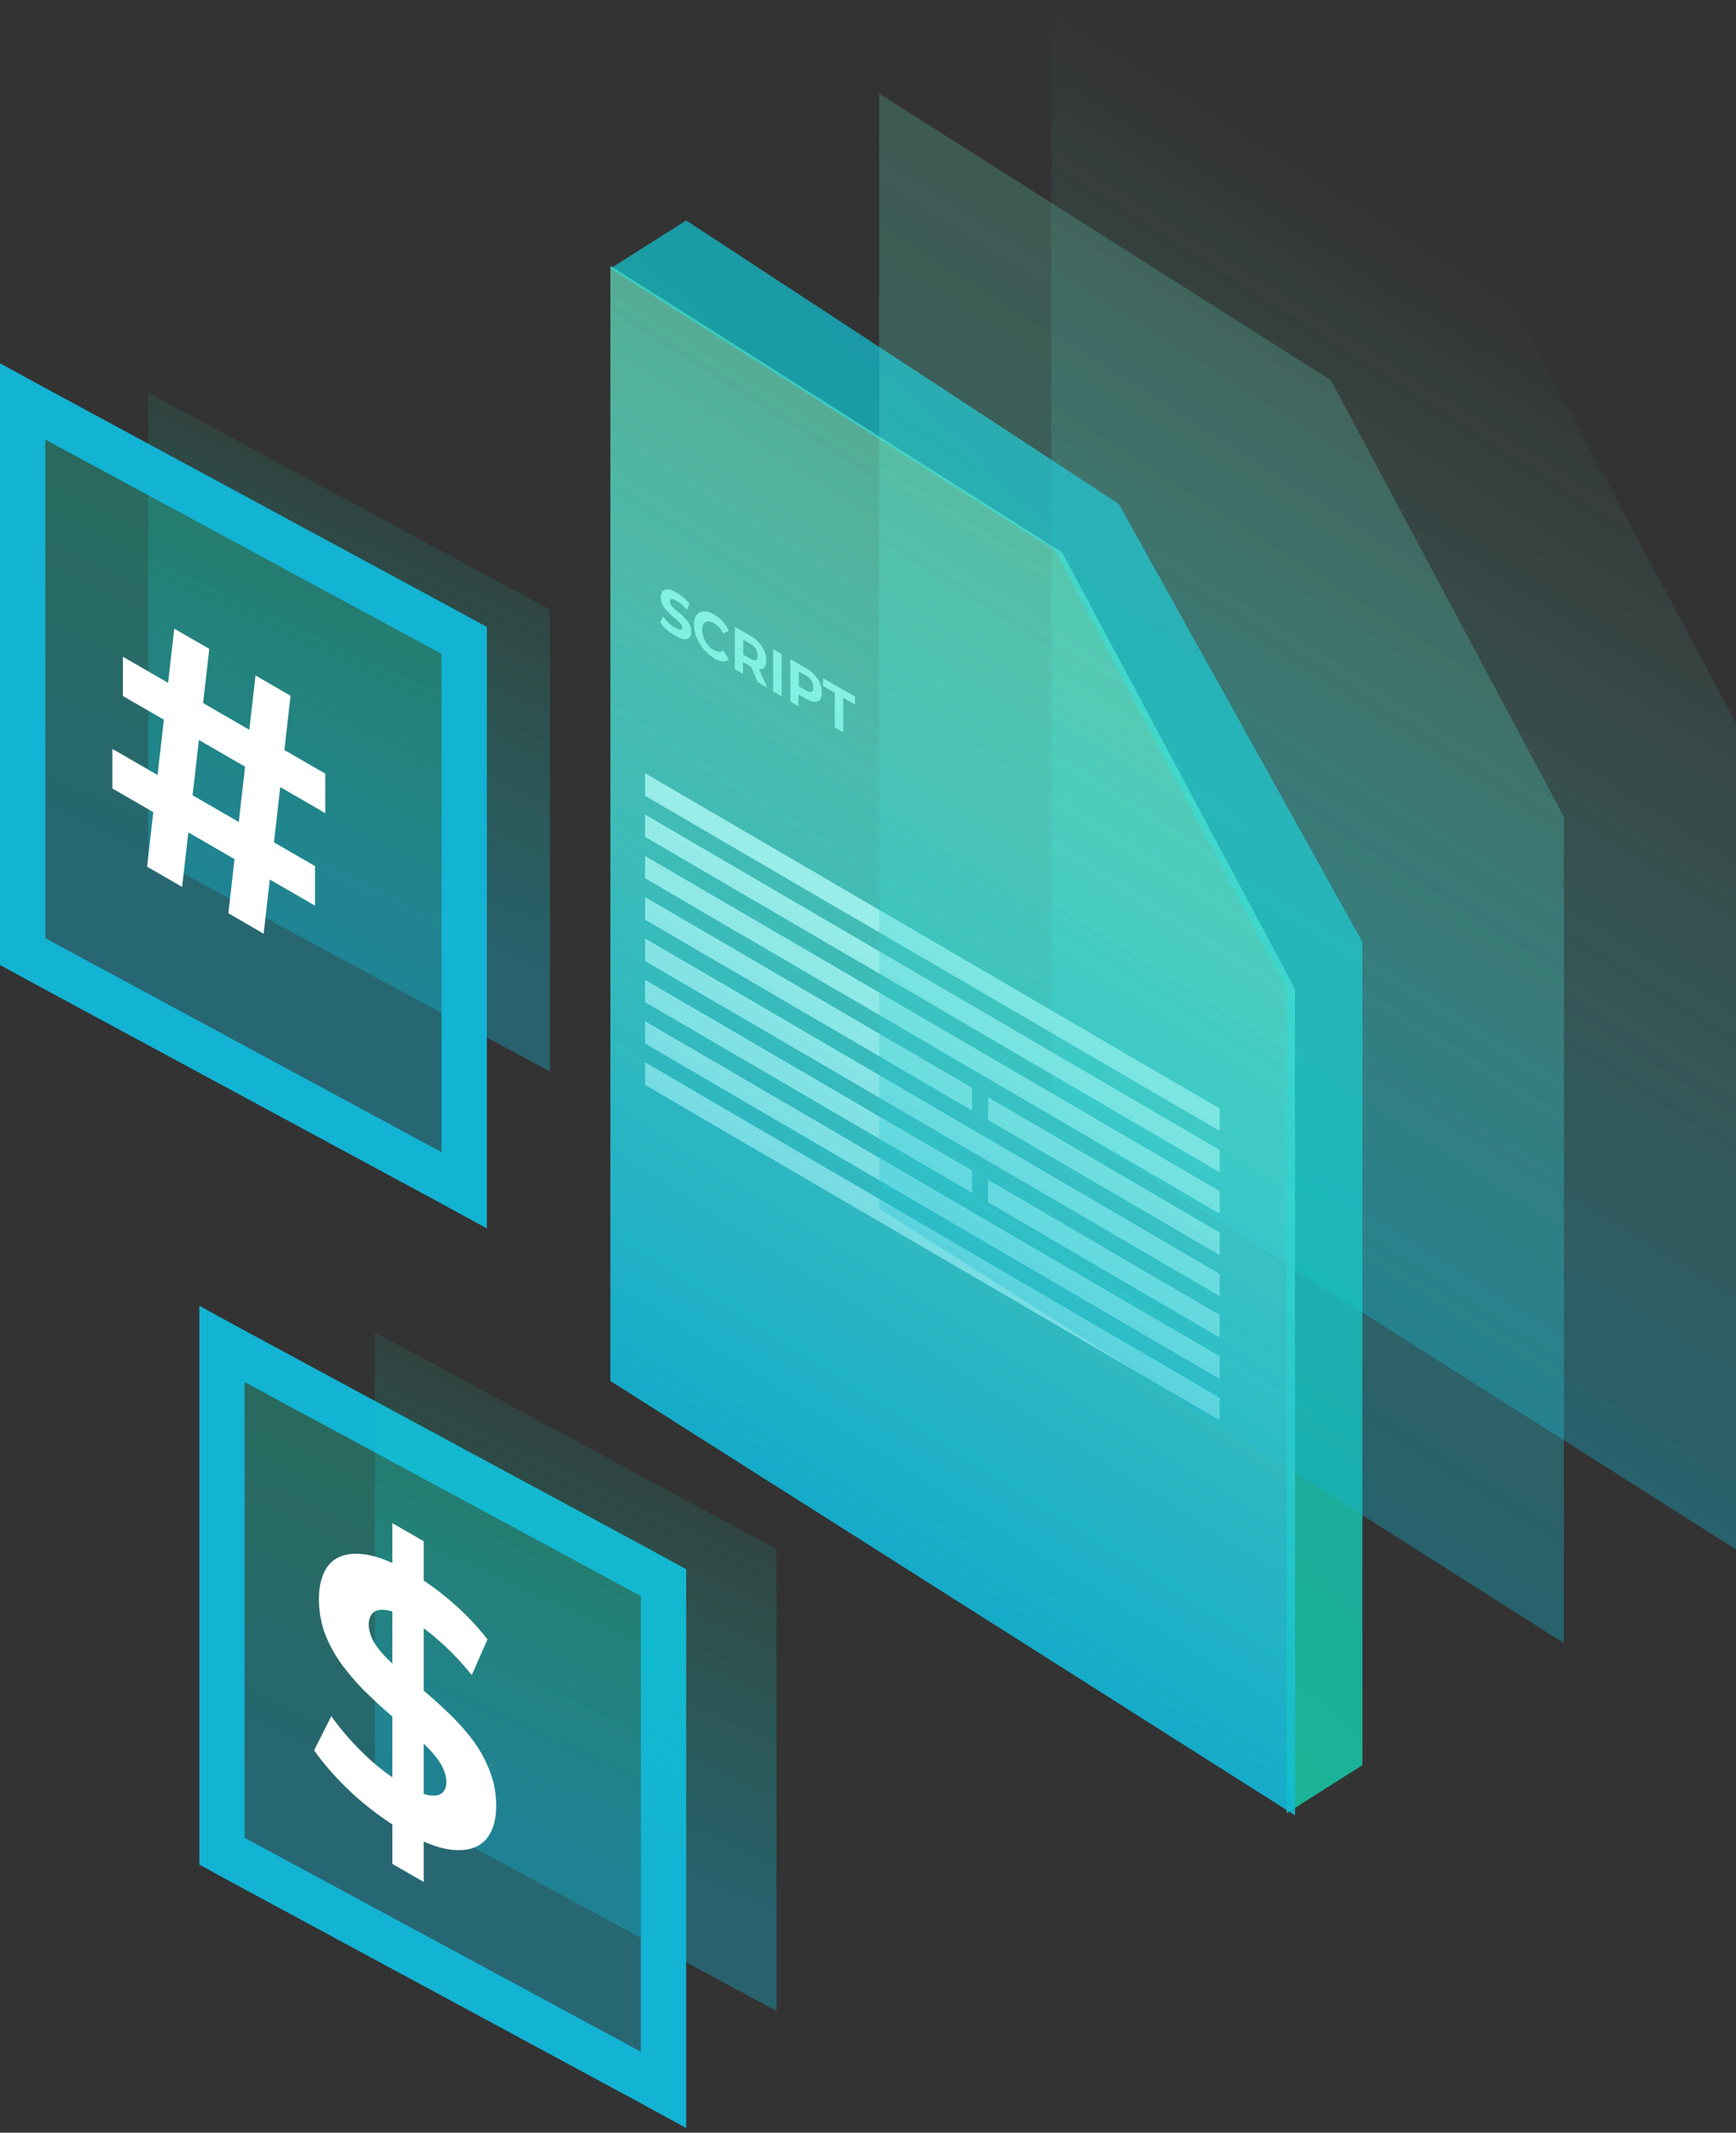 <svg xmlns="http://www.w3.org/2000/svg" viewBox="0 0 574.8 706" xmlns:v="https://vecta.io/nano"><rect x="0" y="0" width="574.8" height="706" fill="#333333" stroke="none"/><style>.A{isolation:isolate}.D{mix-blend-mode:screen}</style><defs><linearGradient id="A" x1="544.9" y1="124.9" x2="377.9" y2="388.1" href="#a"><stop offset="0" stop-color="#6cffd7" stop-opacity="0"/><stop offset="1" stop-color="#13b3d3" stop-opacity=".2"/></linearGradient><linearGradient id="B" x1="192.6" y1="469" x2="127.4" y2="609.8" href="#a"><stop offset="0" stop-color="#13edb1" stop-opacity=".3"/><stop offset="1" stop-color="#13b3d3" stop-opacity=".4"/></linearGradient><linearGradient id="C" x1="236.6" y1="454" x2="171.4" y2="594.8" href="#a"><stop offset="0" stop-color="#13edb1" stop-opacity="0"/><stop offset="1" stop-color="#13b3d3" stop-opacity=".2"/></linearGradient><linearGradient id="D" x1="161.6" y1="143" x2="96.4" y2="283.8" href="#a"><stop offset="0" stop-color="#13edb1" stop-opacity="0"/><stop offset="1" stop-color="#13b3d3" stop-opacity=".2"/></linearGradient><linearGradient id="E" x1="130.4" y1="154.3" x2="59.8" y2="308.9" href="#a"><stop offset="0" stop-color="#13edb1" stop-opacity=".3"/><stop offset="1" stop-color="#13b3d3" stop-opacity=".4"/></linearGradient><linearGradient id="F" x1="398.9" y1="212.9" x2="231.9" y2="476.1" href="#a"><stop offset="0" stop-color="#6cffd7" stop-opacity=".2"/><stop offset="1" stop-color="#13b3d3" stop-opacity=".5"/></linearGradient><linearGradient id="G" x1="188.4" y1="483.4" x2="464.8" y2="189.8" href="#a"><stop offset="0" stop-color="#13edb1" stop-opacity=".5"/><stop offset="1" stop-color="#13b3d3" stop-opacity=".5"/></linearGradient><linearGradient id="H" x1="487.9" y1="155.9" x2="320.9" y2="419.1" href="#a"><stop offset="0" stop-color="#6cffd7" stop-opacity=".1"/><stop offset="1" stop-color="#13b3d3" stop-opacity=".2"/></linearGradient><path id="I" d="M497.7 94.9L348.1 0v369.1l226.7 143.8V239.4L497.7 94.9z"/><path id="J" d="M80.1 448.5l-6.6-3.6v167.9l6.6 3.6 133 71.8 6.6 3.6V523.9l-6.6-3.6-133-71.8z"/><path id="K" d="M124.1 441l133 71.8v152.9l-133-71.8V441z"/><path id="L" d="M49.1 130l133 71.8v152.9l-133-71.8V130z"/><path id="M" d="M14.1 136.5l-6.6-3.6V315l6.6 3.6 133 71.8 6.6 3.6V212l-6.6-3.6-133-71.9z"/><path id="N" d="M351.7 182.9L202.1 88v369.1l226.7 143.8V327.4l-77.1-144.5z"/><path id="O" d="M202.1 88.9L227.2 73l143.2 93.8h0l80.5 144.7h.2c0-.1 0 272.8 0 272.8L426 600.2V327.4h0L349.2 182h-.2c0 .1-146.9-93.1-146.9-93.1z"/><path id="P" d="M213.6 256l190.2 111v7.3L213.6 263.4V256z"/><path id="Q" d="M213.6 297l108.2 63.1v7.4l-108.2-63.1V297z"/><path id="R" d="M327.2 363.3l76.6 44.7v7.4l-76.6-44.7v-7.4z"/><path id="S" d="M327.2 390.6l76.6 44.7v7.4L327.2 398v-7.4z"/><path id="T" d="M213.6 283.4l190.2 110.9v7.4l-190.2-111v-7.3z"/><path id="U" d="M213.6 269.7l190.2 111v7.3L213.6 277v-7.3z"/><path id="V" d="M213.6 310.7l190.2 111v7.3L213.6 318.1v-7.4z"/><path id="W" d="M213.6 351.7l190.2 111v7.4l-190.2-111v-7.4z"/><path id="X" d="M213.6 338.1L403.8 449v7.4l-190.2-111v-7.3z"/><path id="Y" d="M213.6 324.4l108.2 63.1v7.3l-108.2-63.1v-7.3z"/><path id="Z" d="M440.7 125.9L291.1 31v369.1l226.7 143.8V270.4l-77.1-144.5z"/><linearGradient id="a" gradientUnits="userSpaceOnUse"/></defs><g class="A"><g fill-rule="evenodd"><use href="#I" fill="url(#A)"/><use href="#I" fill="url(#A)"/></g><g class="D"><use href="#J" fill="url(#B)"/><use href="#J" fill="none" stroke="#13b3d3" stroke-width="15"/><use href="#K" fill="url(#C)"/><use href="#K" fill="url(#C)"/><use href="#L" fill="url(#D)"/><use href="#L" fill="url(#D)"/><use href="#M" fill="url(#E)"/><use href="#M" fill="none" stroke="#13b3d3" stroke-width="15"/></g><path d="M75.6 302.4l9-78.8 11.6 6.7-8.9 78.8-11.7-6.8zM37.2 261v-13.1l67.1 38.8v13.1L37.2 261zm11.5 25.9l9-78.8 11.6 6.7-9 78.8-11.6-6.7zm-8-56.4v-13.1l67 38.7v13.1c.1 0-67-38.8-67-38.8zm182.8-20.1c-1-.6-1.9-1.2-2.8-2s-1.6-1.6-2.1-2.4l1-1.9a16.8 16.8 0 0 0 1.8 2.1c.7.7 1.4 1.2 2.2 1.6l1.3.6h.8c.2-.1.2-.3.2-.6s-.1-.7-.4-1.1-.6-.7-1-1.1-.9-.8-1.4-1.2-1-.9-1.5-1.4l-1.4-1.5c-.4-.5-.8-1.1-1-1.8-.3-.6-.4-1.3-.4-2.1s.2-1.4.6-1.9c.4-.4.9-.6 1.7-.6s1.7.4 2.9 1.1c.8.4 1.5 1 2.3 1.6.7.6 1.4 1.3 2 2.1l-.9 2c-.6-.7-1.1-1.3-1.7-1.8s-1.1-.9-1.7-1.2c-.5-.3-1-.5-1.3-.6-.3 0-.6 0-.7.2-.1.1-.2.4-.2.7s.1.7.4 1.1.6.7 1 1.1.9.8 1.4 1.2l1.5 1.3 1.4 1.5c.4.5.8 1.1 1 1.7.3.6.4 1.3.4 2.1s-.2 1.4-.6 1.8-1 .6-1.7.6c-.8 0-1.7-.4-2.9-1.1zm12.9 7.4c-.9-.5-1.8-1.2-2.6-2s-1.5-1.7-2.1-2.7-1.1-2-1.4-3.1-.5-2.1-.5-3.2.2-1.9.5-2.6a2.94 2.94 0 0 1 1.4-1.5c.6-.3 1.3-.4 2.1-.3s1.7.4 2.6 1c1.1.6 2 1.4 2.8 2.3a9.45 9.45 0 0 1 2.1 3.1l-1.8.9c-.4-.8-.9-1.5-1.4-2-.5-.6-1.1-1-1.7-1.4-.6-.3-1.1-.5-1.6-.6-.5 0-.9 0-1.2.2a2.36 2.36 0 0 0-.8.9c-.2.4-.3 1-.3 1.7s0 1.3.3 2c.2.7.5 1.3.8 1.9s.8 1.1 1.2 1.6c.5.5 1 .9 1.6 1.2s1.2.5 1.7.6c.5 0 1-.1 1.4-.5l1.8 3c-.6.5-1.3.7-2.1.6-.8 0-1.8-.4-2.9-1zm6.9 3.7v-14l5.2 3c1.1.6 2 1.4 2.8 2.2.8.9 1.4 1.8 1.8 2.8a8.15 8.15 0 0 1 .6 3.1c0 1.1-.2 1.8-.6 2.3s-1 .7-1.8.7-1.7-.4-2.8-1l-3.7-2.1 1.2-.7v5.3l-2.8-1.6zm7.7 4.5l-3-6.8 3 1.7 3.1 6.8-3-1.8zm-4.9-7.8l-1.2-2.2 3.5 2c.9.5 1.5.7 1.9.5s.6-.7.6-1.4a4.56 4.56 0 0 0-.6-2.2c-.4-.7-1.1-1.3-1.9-1.8l-3.5-2 1.2-.8v7.9zm9.9 10.7v-14l2.8 1.6v14l-2.8-1.6zm5.7 3.3v-14l5.2 3c1.1.6 2 1.4 2.8 2.2.8.9 1.4 1.8 1.8 2.8a8.15 8.15 0 0 1 .6 3.1c0 1.1-.2 1.8-.6 2.3s-1 .8-1.8.7c-.8 0-1.7-.4-2.8-1l-3.7-2.1 1.2-.7v5.3l-2.8-1.6zm2.8-3.4l-1.2-2.3 3.5 2c.9.5 1.5.7 1.9.5s.6-.6.6-1.4-.2-1.5-.6-2.2-1.1-1.3-1.9-1.8l-3.5-2 1.2-.8v7.9zm11.9 11.9v-11.4l-3.9-2.2v-2.6l10.6 6.1v2.6l-3.9-2.2v11.4l-2.8-1.6zM129.9 617V504.2l10.4 6V623l-10.4-6zm3.7-10.8c-5.8-3.4-11.4-7.5-16.7-12.3-5.3-4.9-9.6-9.8-12.9-14.5l5.7-11.3c3.1 4.4 6.8 8.6 11 12.7 4.3 4.1 8.6 7.4 13 9.9 3.3 1.9 6 3.1 8 3.5 2.1.4 3.6.2 4.6-.6s1.5-2.1 1.5-3.8-.8-4.4-2.3-6.6-3.5-4.5-6-6.7c-2.5-2.3-5.3-4.7-8.3-7.2a164.38 164.38 0 0 1-9-8.1c-3-2.8-5.7-5.9-8.2-9.1s-4.5-6.7-6.1-10.5c-1.5-3.8-2.3-7.9-2.3-12.4s1.1-8.5 3.3-11.2c2.3-2.7 5.7-3.9 10.2-3.6 4.6.2 10.3 2.3 17.1 6.3 4.6 2.6 9.1 5.9 13.5 9.7s8.3 7.9 11.7 12.3l-5.2 11.8c-3.4-4.2-6.8-7.8-10.2-10.8-3.4-3.1-6.7-5.6-10-7.4s-5.9-3-8-3.3-3.6 0-4.5.9c-.9.8-1.4 2.2-1.4 4s.8 4.4 2.3 6.6 3.5 4.4 6 6.6l8.2 7.1c3 2.6 6.1 5.2 9 8 3 2.8 5.8 5.8 8.3 9s4.5 6.7 6 10.4c1.6 3.8 2.4 7.9 2.4 12.3s-1.1 8.4-3.4 11-5.7 3.8-10.3 3.5c-4.5-.2-10.2-2.3-17.1-6.3z" fill="#fff" class="D"/><g fill-rule="evenodd"><use href="#N" fill="url(#F)"/><use href="#N" fill="url(#F)"/><use href="#O" fill="url(#G)"/></g><g fill="#fff" class="D"><use href="#P"/><use href="#Q"/><use href="#R"/><use href="#S"/><use href="#T"/><use href="#U"/><use href="#V"/><use href="#W"/><use href="#X"/><use href="#Y"/></g><use href="#O" fill-rule="evenodd" fill="url(#G)"/><g fill="#fff" class="D"><use href="#P"/><use href="#Q"/><use href="#R"/><use href="#S"/><use href="#T"/><use href="#U"/><use href="#V"/><use href="#W"/><use href="#X"/><use href="#Y"/></g><g fill-rule="evenodd"><use href="#Z" fill="url(#H)"/><use href="#Z" fill="url(#H)"/><use href="#N" fill="url(#F)"/><use href="#N" fill="url(#F)"/></g></g></svg>